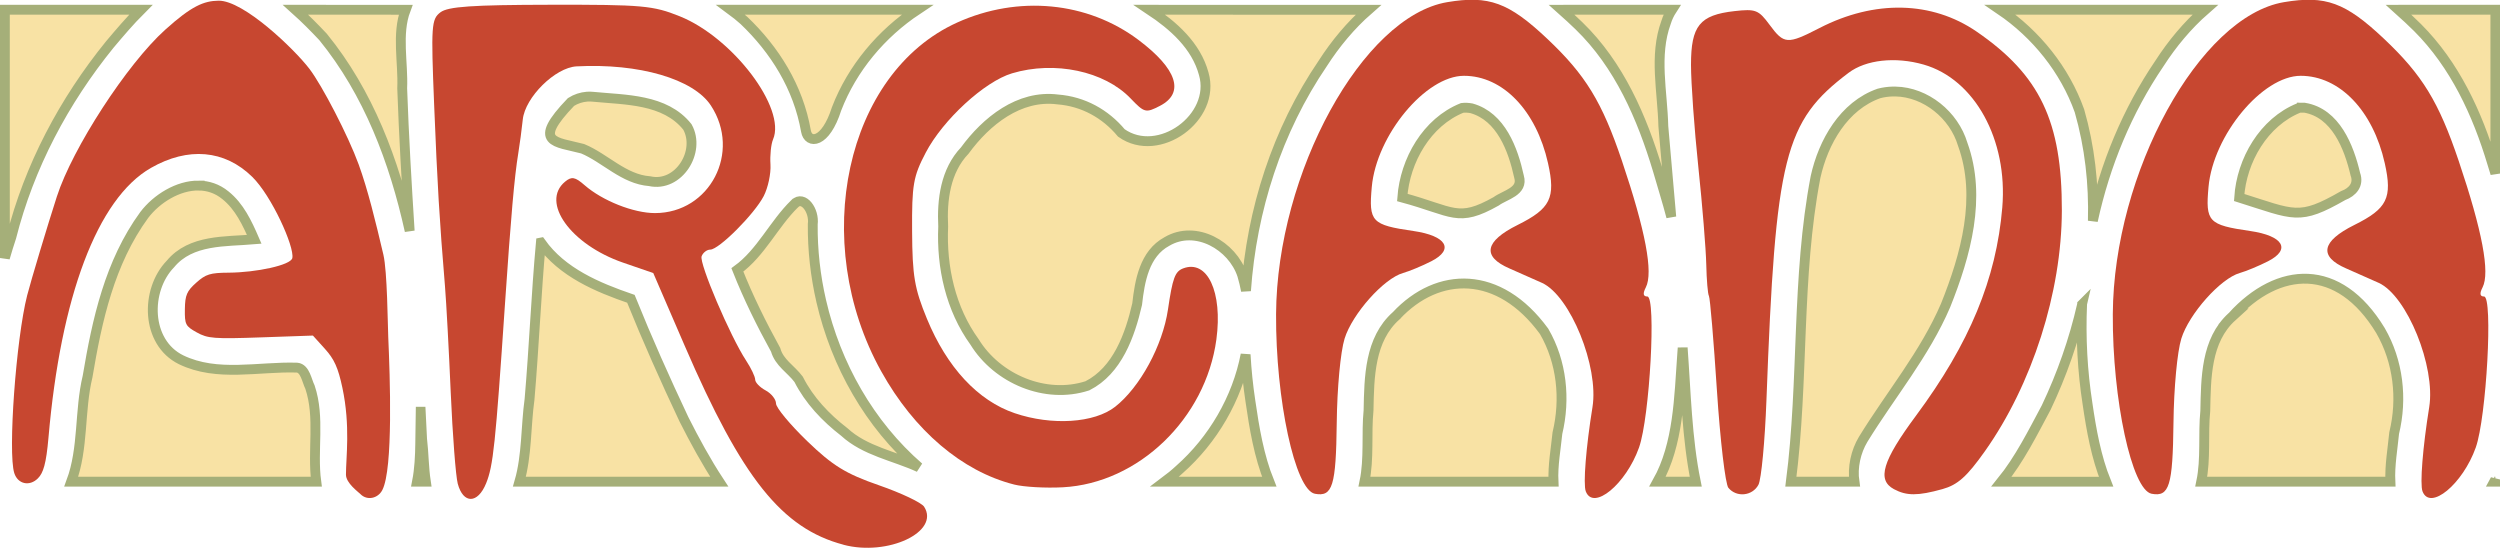 <?xml version="1.0" encoding="UTF-8" standalone="no"?>
<!-- Created with Inkscape (http://www.inkscape.org/) -->

<svg
   width="51.512mm"
   height="11.289mm"
   viewBox="0 0 51.512 11.289"
   version="1.1"
   id="svg16381"
   xml:space="preserve"
   inkscape:version="1.2.1 (9c6d41e410, 2022-07-14)"
   sodipodi:docname="arcana.svg"
   xmlns:inkscape="http://www.inkscape.org/namespaces/inkscape"
   xmlns:sodipodi="http://sodipodi.sourceforge.net/DTD/sodipodi-0.dtd"
   xmlns="http://www.w3.org/2000/svg"
   xmlns:svg="http://www.w3.org/2000/svg"><sodipodi:namedview
     id="namedview16383"
     pagecolor="#ffffff"
     bordercolor="#666666"
     borderopacity="1.0"
     inkscape:showpageshadow="2"
     inkscape:pageopacity="0.0"
     inkscape:pagecheckerboard="0"
     inkscape:deskcolor="#d1d1d1"
     inkscape:document-units="mm"
     showgrid="false"
     inkscape:zoom="5.6568543"
     inkscape:cx="256.06104"
     inkscape:cy="298.75261"
     inkscape:window-width="1920"
     inkscape:window-height="1111"
     inkscape:window-x="1911"
     inkscape:window-y="-9"
     inkscape:window-maximized="1"
     inkscape:current-layer="layer1" /><defs
     id="defs16378" /><g
     inkscape:label="Layer 1"
     inkscape:groupmode="layer"
     id="layer1"
     transform="translate(62.125,46.448)"><g
       id="g221878"
       transform="matrix(0.406,0,0,0.406,-51.298,-17.175)"><path
         id="rect160072-3"
         style="font-variation-settings:normal;fill:#f8e2a4;fill-opacity:1;stroke:#a5af79;stroke-width:0.5;stroke-linecap:butt;stroke-linejoin:miter;stroke-miterlimit:4;stroke-dasharray:none;stroke-dashoffset:0;stroke-opacity:1;stop-color:#000000"
         d="m -26.421,-71.606 v 12.599 c 0.102,-0.354 0.21,-0.706 0.327,-1.056 0.906,-3.585 2.674,-6.913 4.999,-9.779 0.492,-0.584 1.013,-1.199 1.578,-1.764 z m 14.751,0 c 0.491,0.44 0.955,0.909 1.398,1.38 2.301,2.823 3.616,6.308 4.396,9.844 -0.153,-2.411 -0.295,-4.824 -0.38,-7.237 0.058,-1.302 -0.291,-2.749 0.176,-3.986 z m 25.336,9.84 c -1.064,1.041 -1.709,2.489 -2.912,3.362 0.552,1.395 1.219,2.741 1.943,4.058 0.184,0.657 0.776,0.974 1.165,1.494 0.537,1.062 1.375,1.945 2.316,2.672 1.06,0.974 2.524,1.212 3.791,1.795 -2.505,-2.173 -4.211,-5.194 -4.959,-8.436 -0.295,-1.279 -0.442,-2.591 -0.43,-3.9 0.093,-0.696 -0.474,-1.476 -0.914,-1.045 z m 2.126,-4.819 c 0.795,-2.057 2.269,-3.808 4.096,-5.021 h -9.469 c 0.231,0.17 0.455,0.35 0.669,0.542 1.554,1.482 2.757,3.38 3.148,5.617 0.116,0.661 0.983,0.662 1.556,-1.137 z m 15.879,-5.021 c 1.214,0.806 2.367,1.821 2.753,3.253 0.638,2.216 -2.29,4.343 -4.182,2.998 -0.811,-0.971 -1.931,-1.599 -3.236,-1.7 -1.955,-0.247 -3.624,1.108 -4.71,2.592 -0.982,1.031 -1.165,2.501 -1.096,3.863 -0.092,2.056 0.374,4.17 1.594,5.857 1.158,1.876 3.596,2.912 5.724,2.222 1.526,-0.775 2.162,-2.573 2.525,-4.144 0.133,-1.173 0.364,-2.563 1.514,-3.182 1.461,-0.859 3.322,0.208 3.817,1.706 0.079,0.264 0.142,0.531 0.193,0.799 0.289,-4.107 1.579,-8.139 3.905,-11.555 0.629,-0.978 1.407,-1.92 2.307,-2.707 z m 20.915,0 c 0.302,0.268 0.596,0.541 0.877,0.812 2.047,1.982 3.198,4.649 4.005,7.333 0.223,0.781 0.476,1.571 0.683,2.369 -0.13,-1.533 -0.266,-3.068 -0.403,-4.6 -0.039,-1.75 -0.483,-3.583 0.14,-5.278 0.072,-0.234 0.175,-0.444 0.3,-0.637 z m 22.257,0 c 1.829,1.242 3.282,3.052 4.023,5.129 0.524,1.823 0.732,3.705 0.68,5.585 0.618,-2.845 1.738,-5.575 3.384,-7.995 0.632,-0.982 1.414,-1.928 2.318,-2.719 z m 20.218,0 c 0.333,0.297 0.655,0.603 0.964,0.905 1.889,1.888 3.031,4.356 3.789,6.884 0.051,0.173 0.106,0.349 0.16,0.522 v -8.312 z m -25.53,4.149 c -0.05,-0.001 -0.1,-7.76e-4 -0.149,5.16e-4 -0.228,0.006 -0.458,0.037 -0.686,0.096 -1.789,0.624 -2.832,2.47 -3.223,4.238 -0.978,5.102 -0.589,10.313 -1.252,15.467 h 3.225 c -0.106,-0.728 0.068,-1.523 0.442,-2.147 1.391,-2.265 3.13,-4.337 4.185,-6.801 1.022,-2.55 1.844,-5.484 0.868,-8.176 -0.445,-1.488 -1.871,-2.645 -3.409,-2.678 z m -66.257,0.257 c -0.048,-7.43e-4 -0.097,7.05e-4 -0.145,0.004 -0.289,0.021 -0.572,0.116 -0.818,0.271 -2.011,2.095 -0.802,2.004 0.591,2.372 1.147,0.477 2.085,1.548 3.4,1.647 1.472,0.328 2.612,-1.509 1.916,-2.754 -1.136,-1.425 -3.149,-1.368 -4.799,-1.531 -0.048,-0.005 -0.097,-0.008 -0.145,-0.009 z m 44.383,0.565 c -0.04,0.001 -0.079,0.005 -0.118,0.01 -1.795,0.72 -2.901,2.665 -3.039,4.547 2.608,0.706 2.806,1.297 4.763,0.195 0.454,-0.335 1.385,-0.494 1.161,-1.253 -0.301,-1.376 -0.912,-3.047 -2.412,-3.469 -0.078,-0.014 -0.157,-0.024 -0.236,-0.028 -0.04,-0.002 -0.079,-0.003 -0.119,-0.002 z m 42.493,0 c -0.046,-8.54e-4 -0.093,-2.97e-4 -0.139,0.008 -1.792,0.718 -2.916,2.663 -3.039,4.549 2.827,0.888 3.022,1.193 5.279,-0.098 0.473,-0.175 0.81,-0.56 0.618,-1.083 -0.324,-1.381 -0.997,-3.11 -2.58,-3.376 -0.046,0.002 -0.093,-1.79e-4 -0.139,-0.001 z m -106.737,3.95 c -1.047,-0.01 -2.131,0.667 -2.759,1.492 -1.761,2.412 -2.396,5.343 -2.877,8.201 -0.422,1.756 -0.196,3.633 -0.83,5.337 h 12.436 c -0.213,-1.588 0.202,-3.238 -0.317,-4.795 -0.164,-0.325 -0.246,-0.953 -0.657,-0.994 -1.953,-0.065 -4.053,0.49 -5.889,-0.4 -1.792,-0.884 -1.824,-3.529 -0.539,-4.859 1.044,-1.258 2.79,-1.126 4.254,-1.252 -0.354,-0.818 -0.752,-1.672 -1.465,-2.239 -0.414,-0.339 -0.881,-0.486 -1.357,-0.49 z m 17.369,2.895 c -0.235,2.58 -0.348,5.32 -0.576,7.959 -0.19,1.363 -0.128,2.843 -0.513,4.176 H 9.837 c -0.668,-1.017 -1.253,-2.095 -1.795,-3.168 -0.949,-2.013 -1.861,-4.054 -2.691,-6.113 -1.69,-0.582 -3.49,-1.333 -4.568,-2.854 z m 43.414,3.708 c -1.362,1.206 -1.375,3.13 -1.409,4.806 -0.117,1.184 0.038,2.45 -0.207,3.62 h 9.593 c -0.04,-0.819 0.122,-1.686 0.199,-2.463 0.415,-1.731 0.226,-3.614 -0.676,-5.167 -2.284,-3.129 -5.386,-3.056 -7.5,-0.797 z m 42.417,0.05 c -1.338,1.212 -1.323,3.123 -1.361,4.786 -0.119,1.175 0.038,2.429 -0.205,3.591 h 9.599 c -0.04,-0.82 0.116,-1.683 0.192,-2.469 0.425,-1.747 0.211,-3.641 -0.696,-5.204 -2.109,-3.48 -5.18,-3.287 -7.53,-0.704 z m -7.612,-0.621 c -0.41,1.808 -1.032,3.571 -1.82,5.231 -0.684,1.279 -1.355,2.631 -2.276,3.767 h 5.313 c -0.505,-1.256 -0.748,-2.625 -0.942,-3.955 -0.259,-1.663 -0.348,-3.357 -0.275,-5.043 z m -20.272,2.199 c -0.006,0.118 -0.015,0.237 -0.025,0.354 -0.156,2.148 -0.185,4.534 -1.254,6.445 h 1.943 c -0.452,-2.229 -0.495,-4.524 -0.664,-6.799 z m -22.181,0.346 c -0.427,2.234 -1.664,4.339 -3.359,5.835 -0.238,0.222 -0.49,0.424 -0.749,0.618 h 5.309 c -0.522,-1.299 -0.76,-2.721 -0.959,-4.098 -0.118,-0.78 -0.197,-1.566 -0.242,-2.355 z m -41.864,2.903 c -0.005,0.538 -0.013,1.076 -0.025,1.614 -0.008,0.612 -0.036,1.291 -0.163,1.936 h 0.448 c -0.109,-0.716 -0.106,-1.47 -0.19,-2.161 -0.021,-0.463 -0.045,-0.926 -0.069,-1.389 z m 105.289,3.441 c -0.019,0.036 -0.036,0.073 -0.056,0.109 h 0.056 z"
         sodipodi:nodetypes="ccccccccccccscccccscsccccsccccccccccccccccccccccccccccccccccccsscccccccssccccccsscccccsssccccccsccccccccccscccccccsccccccsscccccscccccccccccccccccccccccccccccccc"
         inkscape:export-filename="..\..\..\..\Research\arcana-asml-dist\arcana.svg"
         inkscape:export-xdpi="15"
         inkscape:export-ydpi="15" /><g
         id="g204234"
         style="fill:#c74730;fill-opacity:1"
         transform="translate(-30.778,-73.85)"><path
           style="fill:#c74730;fill-opacity:1;stroke-width:0.265"
           d="m 55.574,26.338 c -2.641,-0.671 -5.07,-2.74 -6.739,-5.74 -3.667,-6.594 -1.805,-15.148 3.855,-17.706 3.093,-1.398 6.608,-1.061 9.194,0.88 1.966,1.476 2.364,2.692 1.096,3.348 -0.721,0.373 -0.79,0.356 -1.493,-0.378 -1.328,-1.386 -3.853,-1.92 -6.015,-1.272 -1.399,0.419 -3.504,2.353 -4.379,4.023 -0.635,1.212 -0.707,1.625 -0.693,3.997 0.013,2.268 0.121,2.901 0.753,4.437 1.017,2.469 2.586,4.158 4.455,4.792 1.888,0.641 4.043,0.502 5.099,-0.328 1.26,-0.991 2.41,-3.11 2.678,-4.932 0.234,-1.597 0.356,-1.929 0.766,-2.087 1.234,-0.473 2.017,1.198 1.691,3.607 -0.545,4.013 -3.952,7.294 -7.79,7.5 -0.875,0.047 -1.989,-0.016 -2.477,-0.14 z"
           id="path21653-1" /><path
           style="fill:#c74730;fill-opacity:1;stroke-width:0.265"
           d="m 91.829,26.51 c -0.156,-0.187 -0.418,-2.418 -0.584,-4.956 -0.166,-2.538 -0.348,-4.691 -0.405,-4.784 -0.057,-0.093 -0.118,-0.809 -0.135,-1.593 -0.017,-0.783 -0.198,-3.013 -0.403,-4.955 -0.205,-1.942 -0.372,-4.275 -0.372,-5.185 0,-1.982 0.44,-2.525 2.207,-2.724 1.073,-0.121 1.222,-0.063 1.78,0.693 0.736,0.996 0.902,1.006 2.536,0.165 2.796,-1.44 5.709,-1.373 7.974,0.183 3.215,2.21 4.333,4.558 4.324,9.078 -0.009,4.151 -1.505,8.829 -3.91,12.223 -0.911,1.285 -1.379,1.702 -2.151,1.917 -1.248,0.347 -1.816,0.347 -2.459,0.003 -0.876,-0.469 -0.586,-1.432 1.121,-3.734 2.716,-3.663 4.072,-6.936 4.376,-10.563 0.288,-3.439 -1.403,-6.512 -3.992,-7.252 -1.436,-0.411 -2.928,-0.246 -3.81,0.419 -3.263,2.461 -3.706,4.228 -4.167,16.608 -0.078,2.092 -0.261,4.026 -0.407,4.299 -0.306,0.572 -1.11,0.654 -1.523,0.156 z"
           id="path21647-8" /><path
           style="fill:#c74730;fill-opacity:1;stroke-width:0.265"
           d="m 46.919,29.394 c -3.122,-0.826 -5.152,-3.366 -8.054,-10.084 l -1.601,-3.704 -1.535,-0.529 c -2.656,-0.916 -4.196,-3.066 -2.942,-4.107 0.333,-0.277 0.508,-0.245 0.992,0.177 0.905,0.79 2.486,1.417 3.573,1.416 2.785,-0.003 4.389,-3.089 2.837,-5.458 -0.884,-1.349 -3.65,-2.155 -6.818,-1.988 -1.081,0.057 -2.61,1.567 -2.729,2.696 -0.053,0.503 -0.156,1.272 -0.228,1.709 -0.195,1.178 -0.377,3.246 -0.677,7.673 -0.482,7.126 -0.594,8.19 -0.956,9.082 -0.425,1.048 -1.162,1.057 -1.44,0.018 -0.101,-0.379 -0.261,-2.463 -0.356,-4.63 -0.094,-2.167 -0.226,-4.595 -0.292,-5.396 -0.281,-3.378 -0.385,-5.125 -0.55,-9.208 -0.162,-4.018 -0.14,-4.339 0.321,-4.688 0.386,-0.292 1.613,-0.376 5.582,-0.383 4.672,-0.008 5.208,0.04 6.566,0.587 2.691,1.083 5.408,4.669 4.732,6.245 -0.103,0.239 -0.162,0.812 -0.132,1.273 0.03,0.461 -0.124,1.183 -0.343,1.606 -0.473,0.914 -2.272,2.716 -2.712,2.716 -0.171,0 -0.368,0.151 -0.439,0.337 -0.134,0.35 1.447,4.058 2.255,5.29 0.255,0.388 0.463,0.824 0.463,0.97 0,0.146 0.238,0.392 0.529,0.548 0.291,0.156 0.529,0.455 0.529,0.666 0,0.21 0.712,1.069 1.583,1.909 1.293,1.247 1.959,1.657 3.638,2.239 1.13,0.392 2.163,0.882 2.295,1.089 0.816,1.274 -1.84,2.528 -4.093,1.932 z"
           id="path21628-7" /><path
           style="fill:#c74730;fill-opacity:1;stroke-width:0.265"
           d="m 84.59,26.686 c -0.139,-0.361 0.011,-2.239 0.34,-4.275 0.332,-2.055 -1.126,-5.648 -2.56,-6.305 -0.353,-0.162 -1.096,-0.491 -1.651,-0.732 -1.405,-0.609 -1.262,-1.376 0.411,-2.208 1.672,-0.832 1.938,-1.372 1.544,-3.134 -0.598,-2.673 -2.294,-4.436 -4.267,-4.436 -1.939,0 -4.439,3.012 -4.677,5.636 -0.161,1.773 -0.011,1.932 2.111,2.24 1.683,0.244 2.091,0.934 0.909,1.536 -0.463,0.236 -1.108,0.504 -1.433,0.596 -0.977,0.276 -2.578,2.073 -2.968,3.331 -0.207,0.669 -0.378,2.499 -0.398,4.277 -0.037,3.199 -0.211,3.764 -1.108,3.596 -1.004,-0.188 -1.996,-4.776 -1.971,-9.118 0.041,-7.174 4.398,-15.113 8.69,-15.832 2.108,-0.354 3.119,0.016 5.067,1.854 1.952,1.841 2.786,3.205 3.798,6.206 1.197,3.551 1.596,5.666 1.21,6.416 -0.161,0.314 -0.137,0.463 0.076,0.463 0.46,0 0.123,6.14 -0.421,7.665 -0.664,1.863 -2.318,3.225 -2.702,2.224 z"
           id="path21655-3" /><path
           style="fill:#c74730;fill-opacity:1;stroke-width:0.265"
           d="m 127.055,26.686 c -0.139,-0.361 0.011,-2.239 0.34,-4.275 0.332,-2.055 -1.126,-5.648 -2.56,-6.305 -0.353,-0.162 -1.096,-0.491 -1.651,-0.732 -1.405,-0.609 -1.262,-1.376 0.411,-2.208 1.673,-0.832 1.938,-1.372 1.544,-3.134 -0.598,-2.673 -2.294,-4.436 -4.267,-4.436 -1.939,0 -4.439,3.012 -4.677,5.636 -0.161,1.773 -0.011,1.932 2.111,2.24 1.683,0.244 2.091,0.934 0.909,1.536 -0.463,0.236 -1.108,0.504 -1.433,0.596 -0.977,0.276 -2.578,2.073 -2.968,3.331 -0.207,0.669 -0.378,2.499 -0.398,4.277 -0.037,3.199 -0.211,3.764 -1.108,3.596 -1.004,-0.188 -1.996,-4.776 -1.971,-9.118 0.041,-7.174 4.398,-15.113 8.69,-15.832 2.108,-0.354 3.119,0.016 5.067,1.854 1.952,1.841 2.786,3.205 3.798,6.206 1.197,3.551 1.596,5.666 1.21,6.416 -0.161,0.314 -0.137,0.463 0.076,0.463 0.46,0 0.123,6.14 -0.421,7.665 -0.664,1.863 -2.318,3.225 -2.702,2.224 z"
           id="path21657-01" /><path
           d="m 22.408,26.829 c -0.116,-0.116 -0.74,-0.563 -0.74,-0.992 0,-0.875 0.231,-2.469 -0.181,-4.409 -0.215,-1.012 -0.41,-1.448 -0.886,-1.974 l -0.61,-0.675 -2.606,0.091 c -2.42,0.085 -2.73,0.059 -3.288,-0.251 -0.574,-0.319 -0.615,-0.401 -0.604,-1.181 0.011,-0.712 0.097,-0.914 0.575,-1.341 0.488,-0.436 0.708,-0.504 1.66,-0.51 1.384,-0.01 3.148,-0.381 3.219,-0.743 0.113,-0.572 -1.049,-3.152 -2.033,-4.118 -1.403,-1.378 -3.26,-1.533 -5.144,-0.455 -2.732,1.563 -4.579,6.565 -5.197,13.667 -0.119,1.364 -0.266,1.814 -0.539,2.088 -0.425,0.425 -1.021,0.292 -1.199,-0.269 -0.328,-1.034 0.09,-6.802 0.654,-9.016 0.183,-0.717 1.043,-3.582 1.508,-5.019 0.793,-2.455 3.557,-6.713 5.489,-8.456 1.345,-1.214 1.968,-1.472 2.717,-1.482 1.266,-0.017 3.827,2.436 4.61,3.457 0.643,0.839 1.971,3.398 2.501,4.855 0.462,1.27 0.857,2.887 1.254,4.578 0.199,0.846 0.219,3.572 0.247,4.189 0.087,1.956 0.256,6.682 -0.301,7.756 -0.225,0.434 -0.773,0.543 -1.104,0.213 z"
           style="opacity:1;fill:#c74730;fill-opacity:1;stroke-width:0.176"
           id="path35205-3"
           sodipodi:nodetypes="sssscscsscssssssssssssssss" /></g></g></g></svg>
